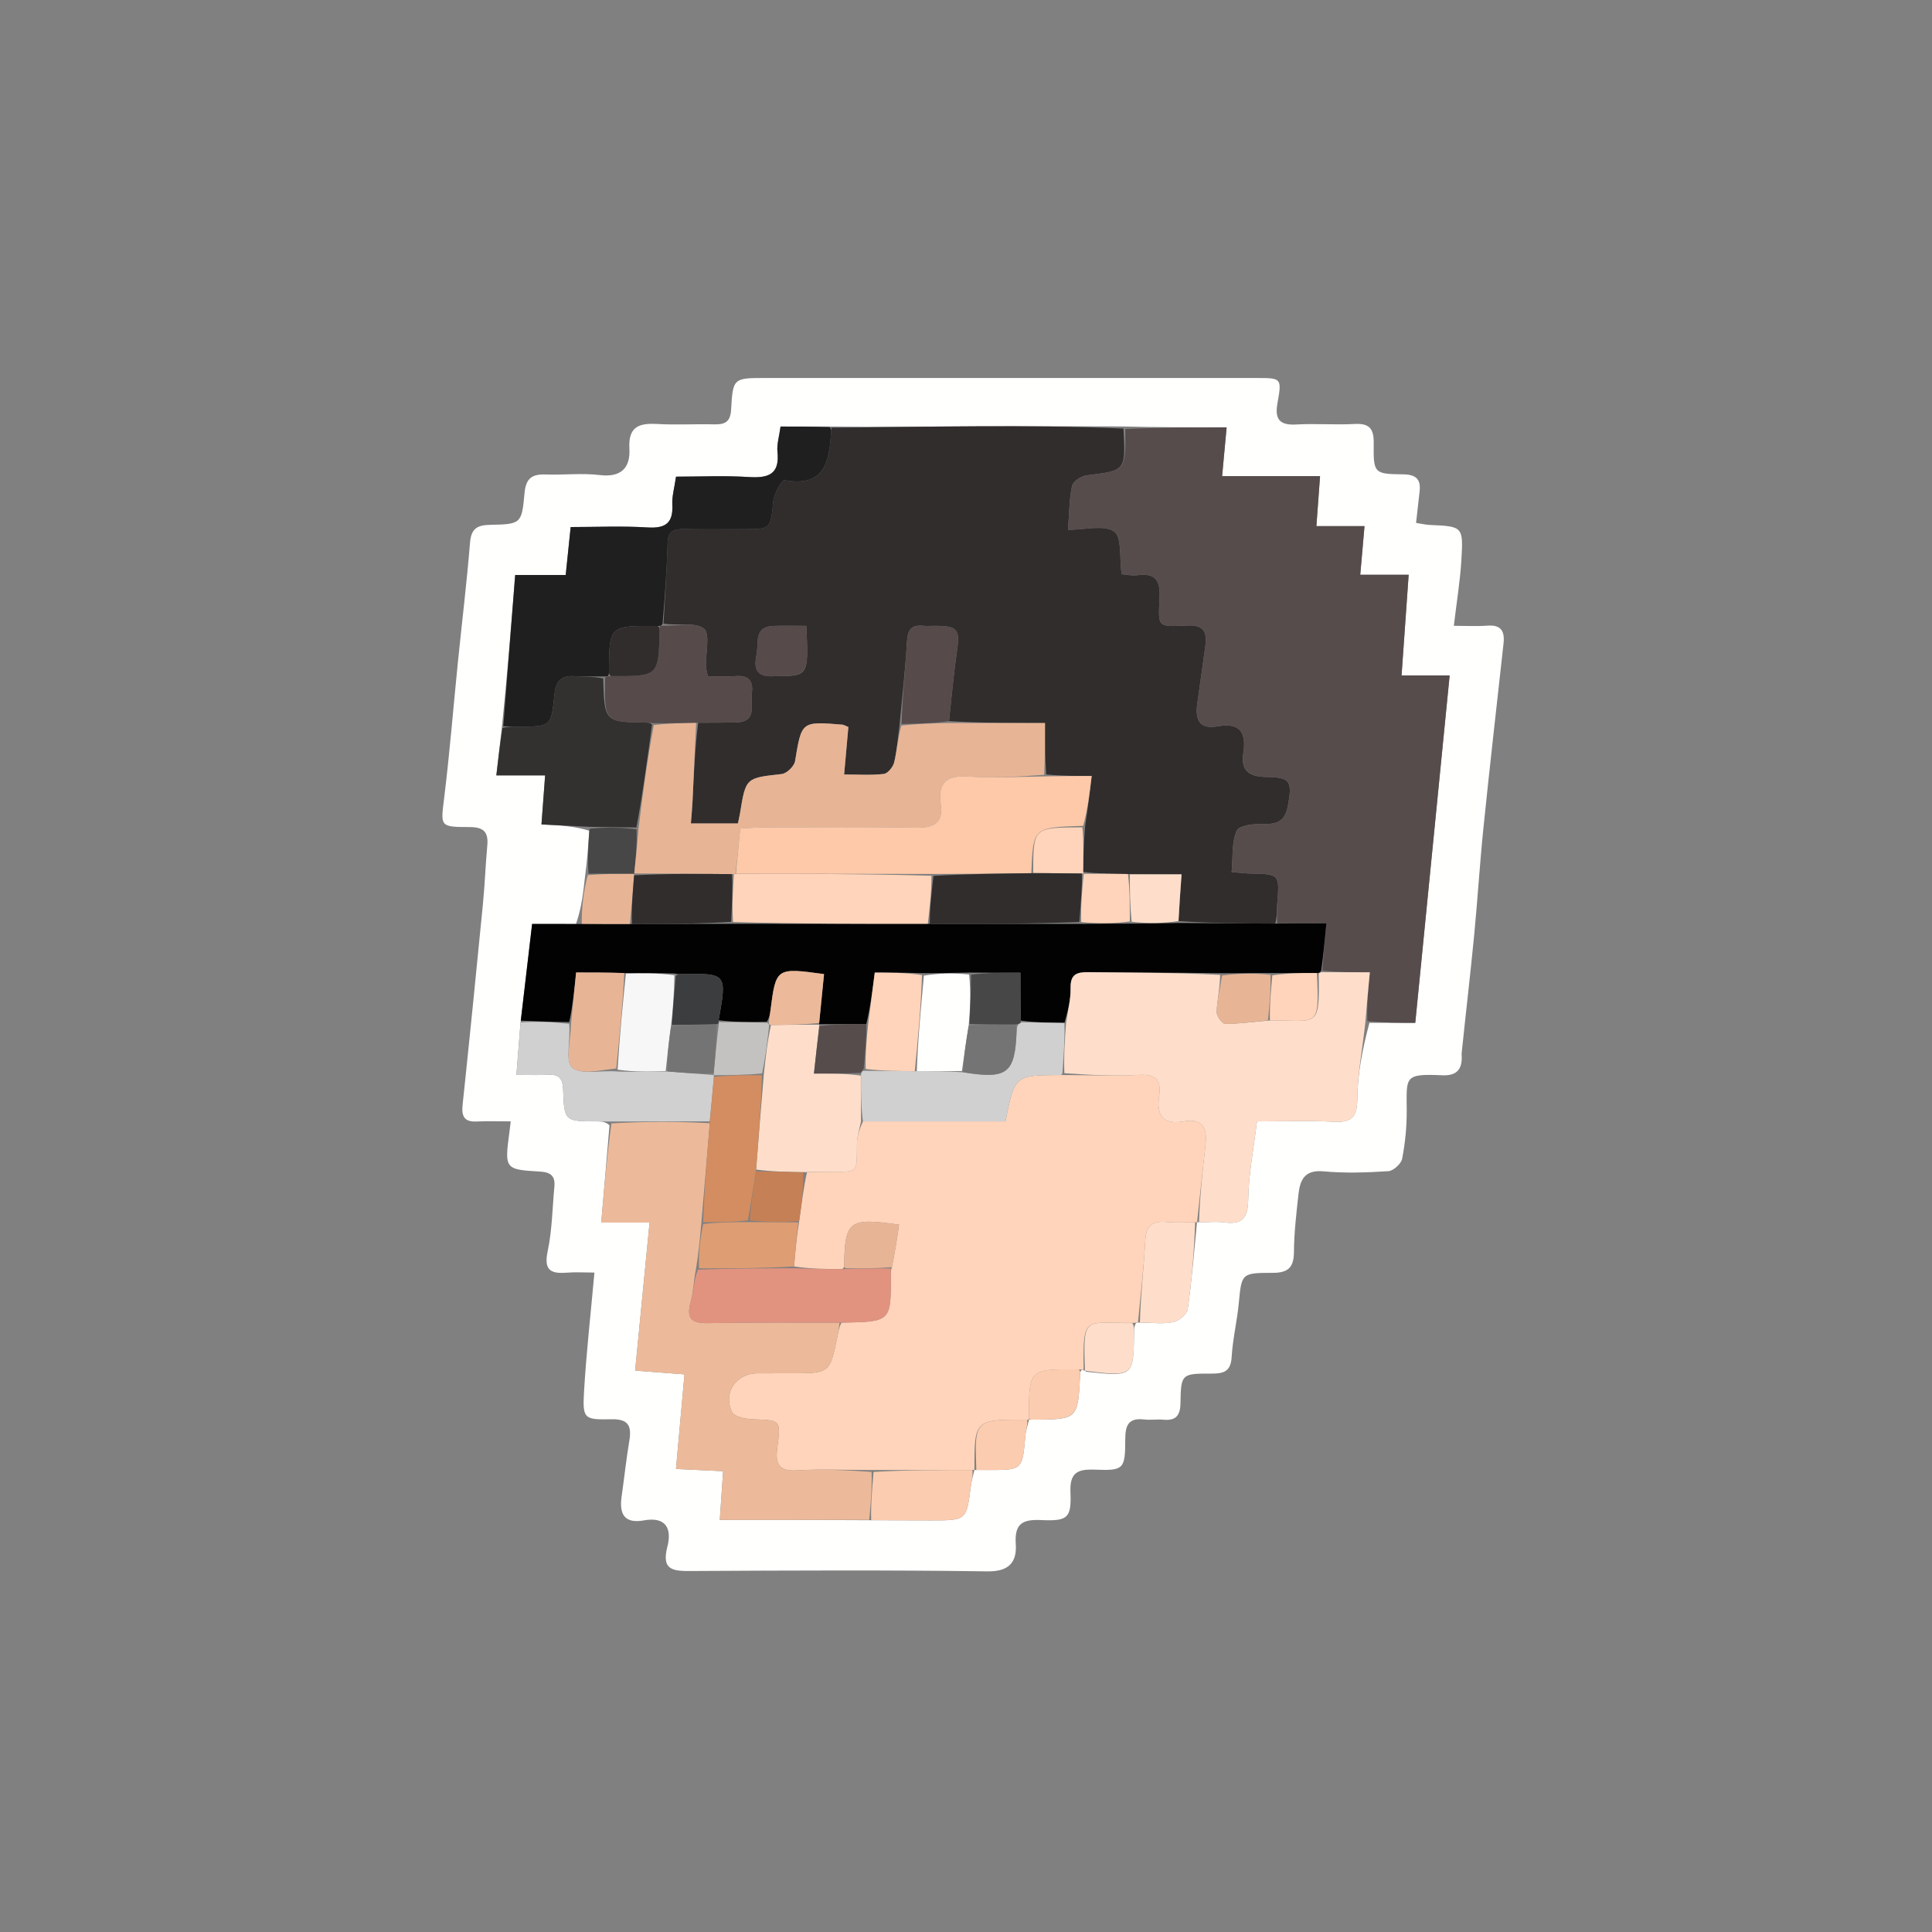 <svg version="1.1" id="Layer_1" xmlns="http://www.w3.org/2000/svg" xmlns:xlink="http://www.w3.org/1999/xlink" x="0px" y="0px"
	 width="1em" height="1em" viewBox="0 0 460 460" enable-background="new 0 0 460 460" >
<rect x="0" y="0" width="460" height="460" fill="#808080" stroke="none"/>
<path fill="transparent" opacity="1" stroke="none" 
	d="
M302,461 
	C201.333,461 101.167,461 1,461 
	C1,307.667 1,154.333 1,1 
	C154.333,1 307.667,1 461,1 
	C461,154.333 461,307.667 461,461 
	C408.167,461 355.333,461 302,461 
M348,250.444 
	C349,241.235 350.08,232.034 350.977,222.815 
	C351.81,214.247 352.323,205.647 353.202,197.084 
	C354.703,182.444 356.378,167.821 357.985,153.192 
	C358.296,150.364 357.462,148.723 354.2,148.964 
	C351.632,149.154 349.039,149.002 346.152,149.002 
	C346.835,143.228 347.644,138.338 347.943,133.416 
	C348.435,125.33 348.295,125.333 340.415,124.988 
	C339.457,124.946 338.508,124.709 337.156,124.501 
	C337.452,121.865 337.713,119.458 337.996,117.054 
	C338.347,114.071 337.138,112.977 334.052,112.939 
	C327.155,112.856 326.986,112.697 327.076,105.563 
	C327.119,102.128 326.119,100.752 322.548,100.947 
	C317.897,101.201 313.21,100.804 308.561,101.071 
	C304.644,101.295 303.491,99.75 304.145,96.08 
	C305.224,90.031 305.158,90.003 299.212,90.002 
	C260.229,89.997 221.246,89.999 182.263,90 
	C174.653,90 174.493,89.992 174.077,97.495 
	C173.91,100.493 172.598,101.104 170.019,101.038 
	C165.523,100.925 161.012,101.211 156.529,100.951 
	C152.146,100.697 149.558,101.553 149.856,106.832 
	C150.108,111.283 147.981,113.73 142.842,113.113 
	C138.573,112.601 134.188,113.12 129.862,112.973 
	C126.588,112.862 125.191,113.943 124.88,117.479 
	C124.241,124.736 123.996,124.812 116.676,124.962 
	C113.687,125.024 112.187,125.813 111.915,129.165 
	C111.141,138.724 109.976,148.252 109.009,157.796 
	C107.925,168.498 107.077,179.228 105.765,189.901 
	C104.919,196.778 104.628,196.909 111.792,196.919 
	C115.093,196.923 116.323,198.052 116.026,201.285 
	C115.601,205.901 115.443,210.542 114.992,215.155 
	C113.431,231.122 111.833,247.085 110.147,263.039 
	C109.856,265.793 110.524,267.171 113.517,267.022 
	C116.122,266.893 118.739,266.995 121.604,266.995 
	C121.442,268.321 121.372,268.956 121.287,269.59 
	C120.12,278.288 120.175,278.472 128.558,278.945 
	C131.158,279.091 132.231,280.027 131.995,282.547 
	C131.514,287.653 131.464,292.851 130.413,297.838 
	C129.507,302.131 130.793,303.337 134.792,303.022 
	C136.997,302.849 139.226,302.991 141.531,302.991 
	C140.633,312.969 139.607,322.014 139.071,331.087 
	C138.674,337.814 138.962,338.061 145.575,337.916 
	C149.655,337.827 150.425,339.537 149.838,343.054 
	C149.104,347.453 148.634,351.895 148.002,356.312 
	C147.413,360.437 148.617,362.842 153.304,361.996 
	C158.603,361.04 160.007,364.002 158.896,368.27 
	C157.408,373.983 160.403,374.073 164.643,374.05 
	C188.133,373.927 211.625,373.8 235.11,374.137 
	C240.428,374.213 242.135,371.772 241.85,367.56 
	C241.515,362.61 243.645,361.725 247.944,361.92 
	C254.206,362.204 255.125,361.456 254.87,355.311 
	C254.674,350.6 256.558,349.757 260.692,349.917 
	C267.594,350.184 267.911,349.832 267.921,342.559 
	C267.926,339.15 268.866,337.544 272.448,337.972 
	C273.926,338.148 275.453,337.886 276.94,338.022 
	C279.927,338.295 281.02,337.127 281.067,334.048 
	C281.171,327.138 281.327,327.019 288.45,327.049 
	C291.407,327.062 293.05,326.52 293.252,323.083 
	C293.503,318.809 294.535,314.586 294.946,310.314 
	C295.628,303.217 295.533,303.055 303.021,303.057 
	C306.647,303.058 308.054,301.826 308.081,298.118 
	C308.115,293.493 308.658,288.862 309.171,284.255 
	C309.549,280.863 310.689,278.487 315.091,278.89 
	C320.212,279.36 325.422,279.183 330.565,278.852 
	C331.763,278.775 333.61,277.089 333.844,275.888 
	C334.568,272.172 334.944,268.332 334.934,264.541 
	C334.915,256.458 334.142,255.589 343.298,256.016 
	C346.723,256.176 348.309,254.788 348,250.444 
z"/>
<path fill="#FFFFFE" opacity="1" stroke="none" 
	d="
M347.999,250.892 
	C348.309,254.788 346.723,256.176 343.298,256.016 
	C334.142,255.589 334.915,256.458 334.934,264.541 
	C334.944,268.332 334.568,272.172 333.844,275.888 
	C333.61,277.089 331.763,278.775 330.565,278.852 
	C325.422,279.183 320.212,279.36 315.091,278.89 
	C310.689,278.487 309.549,280.863 309.171,284.255 
	C308.658,288.862 308.115,293.493 308.081,298.118 
	C308.054,301.826 306.647,303.058 303.021,303.057 
	C295.533,303.055 295.628,303.217 294.946,310.314 
	C294.535,314.586 293.503,318.809 293.252,323.083 
	C293.05,326.52 291.407,327.062 288.45,327.049 
	C281.327,327.019 281.171,327.138 281.067,334.048 
	C281.02,337.127 279.927,338.295 276.94,338.022 
	C275.453,337.886 273.926,338.148 272.448,337.972 
	C268.866,337.544 267.926,339.15 267.921,342.559 
	C267.911,349.832 267.594,350.184 260.692,349.917 
	C256.558,349.757 254.674,350.6 254.87,355.311 
	C255.125,361.456 254.206,362.204 247.944,361.92 
	C243.645,361.725 241.515,362.61 241.85,367.56 
	C242.135,371.772 240.428,374.213 235.11,374.137 
	C211.625,373.8 188.133,373.927 164.643,374.05 
	C160.403,374.073 157.408,373.983 158.896,368.27 
	C160.007,364.002 158.603,361.04 153.304,361.996 
	C148.617,362.842 147.413,360.437 148.002,356.312 
	C148.634,351.895 149.104,347.453 149.838,343.054 
	C150.425,339.537 149.655,337.827 145.575,337.916 
	C138.962,338.061 138.674,337.814 139.071,331.087 
	C139.607,322.014 140.633,312.969 141.531,302.991 
	C139.226,302.991 136.997,302.849 134.792,303.022 
	C130.793,303.337 129.507,302.131 130.413,297.838 
	C131.464,292.851 131.514,287.653 131.995,282.547 
	C132.231,280.027 131.158,279.091 128.558,278.945 
	C120.175,278.472 120.12,278.288 121.287,269.59 
	C121.372,268.956 121.442,268.321 121.604,266.995 
	C118.739,266.995 116.122,266.893 113.517,267.022 
	C110.524,267.171 109.856,265.793 110.147,263.039 
	C111.833,247.085 113.431,231.122 114.992,215.155 
	C115.443,210.542 115.601,205.901 116.026,201.285 
	C116.323,198.052 115.093,196.923 111.792,196.919 
	C104.628,196.909 104.919,196.778 105.765,189.901 
	C107.077,179.228 107.925,168.498 109.009,157.796 
	C109.976,148.252 111.141,138.724 111.915,129.165 
	C112.187,125.813 113.687,125.024 116.676,124.962 
	C123.996,124.812 124.241,124.736 124.88,117.479 
	C125.191,113.943 126.588,112.862 129.862,112.973 
	C134.188,113.12 138.573,112.601 142.842,113.113 
	C147.981,113.73 150.108,111.283 149.856,106.832 
	C149.558,101.553 152.146,100.697 156.529,100.951 
	C161.012,101.211 165.523,100.925 170.019,101.038 
	C172.598,101.104 173.91,100.493 174.077,97.495 
	C174.493,89.992 174.653,90 182.263,90 
	C221.246,89.999 260.229,89.997 299.212,90.002 
	C305.158,90.003 305.224,90.031 304.145,96.08 
	C303.491,99.75 304.644,101.295 308.561,101.071 
	C313.21,100.804 317.897,101.201 322.548,100.947 
	C326.119,100.752 327.119,102.128 327.076,105.563 
	C326.986,112.697 327.155,112.856 334.052,112.939 
	C337.138,112.977 338.347,114.071 337.996,117.054 
	C337.713,119.458 337.452,121.865 337.156,124.501 
	C338.508,124.709 339.457,124.946 340.415,124.988 
	C348.295,125.333 348.435,125.33 347.943,133.416 
	C347.644,138.338 346.835,143.228 346.152,149.002 
	C349.039,149.002 351.632,149.154 354.2,148.964 
	C357.462,148.723 358.296,150.364 357.985,153.192 
	C356.378,167.821 354.703,182.444 353.202,197.084 
	C352.323,205.647 351.81,214.247 350.977,222.815 
	C350.08,232.034 349,241.235 347.999,250.892 
M245.942,338.011 
	C256.65,337.969 256.65,337.969 257.192,327.058 
	C257.209,326.733 257.258,326.41 257.645,326.129 
	C257.645,326.129 258,326.132 258.643,326.611 
	C269.879,327.816 269.879,327.816 270.019,317.034 
	C270.027,316.369 270.048,315.703 270.512,314.96 
	C270.512,314.96 270.952,314.843 271.877,314.915 
	C274.371,314.921 276.941,315.288 279.331,314.791 
	C280.682,314.509 282.606,312.931 282.781,311.721 
	C283.776,304.855 284.321,297.924 285,291 
	C285,291 285.014,291.019 285.937,291.004 
	C287.761,291.002 289.612,290.802 291.405,291.038 
	C295.624,291.592 297.122,290.206 297.189,285.669 
	C297.28,279.514 298.511,273.376 299.281,266.998 
	C305.787,266.998 311.59,266.757 317.362,267.079 
	C321.553,267.313 323.129,266.265 323.168,261.673 
	C323.22,255.612 324.44,249.562 326.055,243.532 
	C329.533,243.532 333.011,243.532 336.969,243.532 
	C339.699,215.952 342.4,188.659 345.155,160.821 
	C340.929,160.821 337.36,160.821 333.705,160.821 
	C334.282,152.646 334.824,144.96 335.397,136.848 
	C331.233,136.848 327.633,136.848 323.869,136.848 
	C324.215,132.891 324.526,129.349 324.884,125.263 
	C320.747,125.263 317.153,125.263 313.428,125.263 
	C313.729,121.151 313.992,117.562 314.299,113.371 
	C306.395,113.371 298.838,113.371 290.978,113.371 
	C291.365,109.185 291.697,105.602 292.054,101.754 
	C283.758,101.754 275.819,101.754 266.987,101.53 
	C255.56,101.514 244.134,101.446 232.708,101.498 
	C221.132,101.551 209.557,101.723 197.131,101.558 
	C193.363,101.558 189.595,101.558 185.844,101.558 
	C185.525,103.952 184.925,105.793 185.111,107.551 
	C185.685,113 182.906,113.872 178.254,113.576 
	C172.517,113.211 166.738,113.489 160.959,113.489 
	C160.575,116.175 159.972,118.16 160.077,120.107 
	C160.314,124.495 158.512,125.855 154.18,125.584 
	C148.121,125.205 142.021,125.489 135.871,125.489 
	C135.44,129.652 135.085,133.081 134.69,136.903 
	C130.715,136.903 126.943,136.903 122.662,136.903 
	C121.697,149.166 120.762,161.049 119.433,173.733 
	C119.037,177.162 118.64,180.591 118.176,184.608 
	C122.266,184.608 126,184.608 129.791,184.608 
	C129.475,188.843 129.2,192.523 128.919,196.296 
	C133.188,196.508 136.814,196.688 140.286,197.795 
	C140.069,201.189 139.851,204.584 139.294,208.693 
	C138.886,212.419 138.477,216.145 137.146,219.987 
	C133.716,219.987 130.286,219.987 126.693,219.987 
	C125.758,227.965 124.876,235.488 123.901,243.867 
	C123.6,247.692 123.3,251.517 122.954,255.924 
	C126.057,255.924 128.337,256.008 130.608,255.902 
	C133.148,255.784 133.991,256.832 134.077,259.396 
	C134.329,266.99 134.442,266.985 142.156,267.001 
	C143.146,267.003 144.135,267.019 145.122,267.931 
	C144.482,275.456 143.841,282.982 143.151,291.089 
	C147.384,291.089 150.967,291.089 154.659,291.089 
	C153.497,302.996 152.389,314.352 151.22,326.333 
	C155.27,326.642 158.946,326.923 162.971,327.231 
	C162.279,334.944 161.624,342.248 160.95,349.753 
	C165.052,349.946 168.321,350.1 172.171,350.281 
	C171.904,354.203 171.662,357.745 171.381,361.874 
	C183.43,361.874 195.194,361.874 207.899,361.962 
	C212.523,361.975 217.147,361.995 221.771,361.998 
	C230.123,362.003 230.107,361.997 231.148,353.859 
	C231.315,352.556 231.7,351.282 232,350.001 
	C232,350.001 231.995,349.986 232.921,349.995 
	C233.742,349.997 234.563,349.999 235.384,349.999 
	C243.457,350.002 243.43,349.999 244.137,341.805 
	C244.247,340.527 244.729,339.281 244.995,338.005 
	C244.995,338.005 245.021,338.044 245.942,338.011 
z"/>
<path fill="#312D2D" opacity="1" stroke="none" 
	d="
M197.982,101.842 
	C209.557,101.723 221.132,101.551 232.708,101.498 
	C244.134,101.446 255.56,101.514 267.486,102.036 
	C268.043,112.129 268.032,112.044 258.754,113.165 
	C257.455,113.322 255.491,114.604 255.255,115.678 
	C254.566,118.813 254.596,122.107 254.282,126.148 
	C258.326,126.148 262.801,124.881 265.275,126.561 
	C267.159,127.84 266.503,132.86 267.047,136.71 
	C267.953,136.776 269.434,137.128 270.845,136.943 
	C275.092,136.387 276.287,138.189 276.093,142.285 
	C275.756,149.387 275.428,149.277 282.743,148.924 
	C286.517,148.742 287.442,150.447 287.002,153.678 
	C286.375,158.268 285.736,162.855 285.074,167.439 
	C284.524,171.244 285.441,173.756 289.98,172.93 
	C295.389,171.945 296.769,174.59 296.024,179.37 
	C295.367,183.589 297.536,184.945 301.465,184.989 
	C307.271,185.056 307.718,186.042 306.646,191.833 
	C305.987,195.388 304.266,196.3 300.873,196.174 
	C298.655,196.092 294.982,196.53 294.44,197.797 
	C293.226,200.632 293.563,204.13 293.243,207.628 
	C294.934,207.77 296.224,207.951 297.518,207.976 
	C304.719,208.117 304.696,208.103 304.083,215.368 
	C303.957,216.855 304.079,218.362 303.613,219.904 
	C295.64,219.883 288.142,219.818 280.593,219.304 
	C280.795,215.416 281.047,211.977 281.325,208.178 
	C276.917,208.178 272.966,208.178 268.561,208.102 
	C264.73,208.035 261.353,208.043 257.893,207.594 
	C257.933,203.751 258.058,200.365 258.374,196.623 
	C259.003,192.56 259.441,188.853 259.924,184.758 
	C256.187,184.758 252.783,184.758 249.095,184.385 
	C248.81,180.304 248.81,176.597 248.81,172.15 
	C241.072,172.15 233.505,172.15 225.955,171.695 
	C226.582,165.855 227.061,160.453 227.838,155.093 
	C228.597,149.852 228.034,149.039 222.704,149.008 
	C221.712,149.002 220.712,149.089 219.729,148.994 
	C216.916,148.724 216.106,150.034 215.948,152.745 
	C215.568,159.3 214.825,165.834 214.155,172.766 
	C213.72,175.949 213.554,178.79 212.899,181.512 
	C212.635,182.608 211.38,184.159 210.433,184.269 
	C207.395,184.623 204.291,184.401 200.982,184.401 
	C201.37,180.055 201.688,176.499 201.991,173.102 
	C201.193,172.775 200.898,172.566 200.587,172.54 
	C190.771,171.729 190.868,171.748 189.297,181.234 
	C189.098,182.437 187.323,184.16 186.129,184.293 
	C177.579,185.244 177.57,185.133 176.197,193.635 
	C176.069,194.428 175.871,195.209 175.692,196.059 
	C171.891,196.059 168.338,196.059 164.494,196.059 
	C164.646,194.05 164.807,192.425 164.885,190.796 
	C165.185,184.554 165.459,178.311 166.225,172.079 
	C169.526,172.068 172.345,172.075 175.162,172.018 
	C180.411,171.913 178.633,167.862 179.015,165.056 
	C179.414,162.124 178.25,160.723 175.132,160.974 
	C172.901,161.154 170.645,161.009 168.547,161.009 
	C168.265,159.684 168.084,159.205 168.072,158.721 
	C167.99,155.576 169.15,150.861 167.595,149.667 
	C165.46,148.028 161.276,149.055 157.976,148.483 
	C158.327,141.766 158.783,135.508 158.964,129.242 
	C159.043,126.493 160.383,125.933 162.728,125.972 
	C167.535,126.053 172.345,126.001 177.153,125.993 
	C183.6,125.982 183.441,125.948 184.12,119.297 
	C184.305,117.491 186.156,114.227 186.756,114.335 
	C196.444,116.078 197.454,109.802 197.88,102.831 
	C197.901,102.501 197.948,102.172 197.982,101.842 
M184.568,160.993 
	C192.533,160.972 192.533,160.972 191.978,149.016 
	C189.37,149.016 186.73,148.937 184.097,149.033 
	C179.453,149.203 180.652,153.179 180.154,155.719 
	C179.668,158.192 179.23,161.431 184.568,160.993 
z"/>
<path fill="#FFD4BA" opacity="1" stroke="none" 
	d="
M258,326.132 
	C258,326.132 257.645,326.129 256.985,326.08 
	C244.952,325.925 244.952,325.925 245.013,337.549 
	C245.014,337.714 245.018,337.879 245.021,338.044 
	C245.021,338.044 244.995,338.005 244.552,338.006 
	C232.014,337.979 232.014,337.979 231.995,349.986 
	C231.995,349.986 232,350.001 231.525,350.002 
	C223.36,350.007 215.669,350.011 207.511,350.01 
	C201.223,350.003 195.386,349.724 189.589,350.087 
	C185.071,350.37 184.613,348.087 185.071,344.638 
	C185.945,338.054 185.936,338.165 179.283,337.923 
	C177.546,337.86 174.844,337.348 174.3,336.217 
	C172.061,331.562 175.289,326.997 180.391,326.975 
	C183.052,326.964 185.712,326.973 188.373,326.973 
	C197.552,326.973 197.558,326.975 199.357,318.338 
	C199.592,317.211 199.73,316.065 200.356,314.916 
	C212.156,314.712 212.156,314.712 212.108,303.479 
	C212.106,302.983 212.089,302.486 212.344,301.715 
	C213.095,298.151 213.581,294.861 214.064,291.591 
	C202.084,289.864 201.186,290.604 200.975,301.463 
	C200.972,301.629 200.963,301.794 200.59,302.134 
	C196.512,302.195 192.801,302.081 189.058,301.54 
	C189.369,297.754 189.712,294.395 190.281,290.712 
	C190.889,286.657 191.272,282.927 192.136,279.143 
	C194.088,279.059 195.558,279.01 197.028,279.003 
	C204.575,278.969 203.95,279.574 204.047,272.215 
	C204.069,270.473 204.666,268.739 205.467,267.002 
	C217.146,267.002 228.357,267.002 239.39,267.002 
	C241.602,256.005 241.602,256.005 252.433,255.955 
	C252.599,255.954 252.764,255.95 253.403,255.962 
	C259.698,255.982 265.532,256.204 271.34,255.92 
	C275.197,255.732 276.545,257.228 275.993,260.832 
	C275.294,265.403 276.747,267.898 281.816,267 
	C286.672,266.139 287.458,268.861 287.004,272.799 
	C286.303,278.868 285.674,284.945 285.014,291.019 
	C285.014,291.019 285,291 284.545,291.002 
	C282.108,291.003 280.111,291.152 278.145,290.966 
	C274.883,290.657 272.895,291.327 272.693,295.24 
	C272.356,301.787 271.557,308.31 270.952,314.843 
	C270.952,314.843 270.512,314.96 269.823,314.984 
	C258.261,315.142 257.838,312.827 258,326.132 
z"/>
<path fill="#574C4C" opacity="1" stroke="none" 
	d="
M304.087,219.86 
	C304.079,218.362 303.957,216.855 304.083,215.368 
	C304.696,208.103 304.719,208.117 297.518,207.976 
	C296.224,207.951 294.934,207.77 293.243,207.628 
	C293.563,204.13 293.226,200.632 294.44,197.797 
	C294.982,196.53 298.655,196.092 300.873,196.174 
	C304.266,196.3 305.987,195.388 306.646,191.833 
	C307.718,186.042 307.271,185.056 301.465,184.989 
	C297.536,184.945 295.367,183.589 296.024,179.37 
	C296.769,174.59 295.389,171.945 289.98,172.93 
	C285.441,173.756 284.524,171.244 285.074,167.439 
	C285.736,162.855 286.375,158.268 287.002,153.678 
	C287.442,150.447 286.517,148.742 282.743,148.924 
	C275.428,149.277 275.756,149.387 276.093,142.285 
	C276.287,138.189 275.092,136.387 270.845,136.943 
	C269.434,137.128 267.953,136.776 267.047,136.71 
	C266.503,132.86 267.159,127.84 265.275,126.561 
	C262.801,124.881 258.326,126.148 254.282,126.148 
	C254.596,122.107 254.566,118.813 255.255,115.678 
	C255.491,114.604 257.455,113.322 258.754,113.165 
	C268.032,112.044 268.043,112.129 267.933,102.148 
	C275.819,101.754 283.758,101.754 292.054,101.754 
	C291.697,105.602 291.365,109.185 290.978,113.371 
	C298.838,113.371 306.395,113.371 314.299,113.371 
	C313.992,117.562 313.729,121.151 313.428,125.263 
	C317.153,125.263 320.747,125.263 324.884,125.263 
	C324.526,129.349 324.215,132.891 323.869,136.848 
	C327.633,136.848 331.233,136.848 335.397,136.848 
	C334.824,144.96 334.282,152.646 333.705,160.821 
	C337.36,160.821 340.929,160.821 345.155,160.821 
	C342.4,188.659 339.699,215.952 336.969,243.532 
	C333.011,243.532 329.533,243.532 325.567,243.116 
	C325.415,239.187 325.751,235.675 326.15,231.494 
	C322.031,231.494 318.474,231.494 314.843,231.084 
	C315.094,227.303 315.416,223.931 315.806,219.86 
	C311.582,219.86 307.835,219.86 304.087,219.86 
z"/>
<path fill="#030202" opacity="1" stroke="none" 
	d="
M303.613,219.904 
	C307.835,219.86 311.582,219.86 315.806,219.86 
	C315.416,223.931 315.094,227.303 314.582,231.067 
	C314.258,231.57 314.123,231.681 313.541,231.676 
	C309.711,231.641 306.327,231.721 302.5,231.675 
	C298.383,231.653 294.708,231.757 290.582,231.716 
	C279.819,231.552 269.507,231.594 259.197,231.475 
	C256.436,231.443 254.839,231.889 254.908,235.231 
	C254.965,238.003 254.217,240.791 253.44,243.551 
	C249.764,243.49 246.476,243.45 243.072,242.997 
	C242.958,238.987 242.958,235.391 242.958,231.6 
	C238.575,231.6 234.82,231.6 230.604,231.562 
	C226.751,231.631 223.36,231.739 219.522,231.708 
	C215.487,231.569 211.898,231.569 208.279,231.569 
	C207.709,236.002 207.203,239.927 206.261,243.815 
	C202.285,243.814 198.747,243.849 195.138,243.86 
	C195.067,243.837 194.992,243.966 195.044,243.555 
	C195.464,239.397 195.832,235.65 196.198,231.928 
	C184.756,230.368 184.758,230.369 183.427,240.714 
	C183.321,241.536 183.159,242.351 182.572,243.279 
	C178.443,243.379 174.764,243.37 171.103,242.921 
	C173.103,231.708 173.103,231.708 161.994,231.924 
	C161.665,231.93 161.336,231.972 160.688,231.783 
	C156.584,231.649 152.799,231.729 148.638,231.677 
	C144.624,231.546 140.988,231.546 137.17,231.546 
	C136.753,235.667 136.37,239.454 135.537,243.352 
	C131.39,243.312 127.692,243.161 123.995,243.01 
	C124.876,235.488 125.758,227.965 126.693,219.987 
	C130.286,219.987 133.716,219.987 138.053,220.001 
	C142.636,220.006 146.313,219.997 150.457,220.02 
	C158.661,220.01 166.396,219.967 174.591,219.956 
	C190.334,219.973 205.617,219.958 221.375,219.971 
	C233.584,219.989 245.319,219.979 257.511,219.98 
	C261.647,219.94 265.326,219.887 269.455,219.908 
	C273.484,219.906 277.064,219.83 280.643,219.754 
	C288.142,219.818 295.64,219.883 303.613,219.904 
z"/>
<path fill="#ECBA9A" opacity="1" stroke="none" 
	d="
M199.912,314.927 
	C199.73,316.065 199.592,317.211 199.357,318.338 
	C197.558,326.975 197.552,326.973 188.373,326.973 
	C185.712,326.973 183.052,326.964 180.391,326.975 
	C175.289,326.997 172.061,331.562 174.3,336.217 
	C174.844,337.348 177.546,337.86 179.283,337.923 
	C185.936,338.165 185.945,338.054 185.071,344.638 
	C184.613,348.087 185.071,350.37 189.589,350.087 
	C195.386,349.724 201.223,350.003 207.519,350.452 
	C207.649,354.557 207.303,358.215 206.958,361.874 
	C195.194,361.874 183.43,361.874 171.381,361.874 
	C171.662,357.745 171.904,354.203 172.171,350.281 
	C168.321,350.1 165.052,349.946 160.95,349.753 
	C161.624,342.248 162.279,334.944 162.971,327.231 
	C158.946,326.923 155.27,326.642 151.22,326.333 
	C152.389,314.352 153.497,302.996 154.659,291.089 
	C150.967,291.089 147.384,291.089 143.151,291.089 
	C143.841,282.982 144.482,275.456 145.579,267.477 
	C153.685,267.012 161.333,267.003 168.992,267.432 
	C168.327,275.586 167.65,283.302 166.967,291.436 
	C166.624,295.232 166.29,298.61 165.689,302.287 
	C165.122,305.046 165.106,307.584 164.452,309.946 
	C163.412,313.698 164.412,315.104 168.42,315.031 
	C178.914,314.842 189.414,314.942 199.912,314.927 
z"/>
<path fill="#FEDECA" opacity="1" stroke="none" 
	d="
M253.826,243.573 
	C254.217,240.791 254.965,238.003 254.908,235.231 
	C254.839,231.889 256.436,231.443 259.197,231.475 
	C269.507,231.594 279.819,231.552 290.517,232.122 
	C290.455,235.425 289.783,238.168 289.68,240.932 
	C289.644,241.906 291.003,243.787 291.724,243.786 
	C295.117,243.783 298.511,243.27 302.372,242.961 
	C313.723,242.869 314.191,245.184 313.988,231.792 
	C314.123,231.681 314.258,231.57 314.654,231.477 
	C318.474,231.494 322.031,231.494 326.15,231.494 
	C325.751,235.675 325.415,239.187 325.119,243.103 
	C324.44,249.562 323.22,255.612 323.168,261.673 
	C323.129,266.265 321.553,267.313 317.362,267.079 
	C311.59,266.757 305.787,266.998 299.281,266.998 
	C298.511,273.376 297.28,279.514 297.189,285.669 
	C297.122,290.206 295.624,291.592 291.405,291.038 
	C289.612,290.802 287.761,291.002 285.476,291.012 
	C285.674,284.945 286.303,278.868 287.004,272.799 
	C287.458,268.861 286.672,266.139 281.816,267 
	C276.747,267.898 275.294,265.403 275.993,260.832 
	C276.545,257.228 275.197,255.732 271.34,255.92 
	C265.532,256.204 259.698,255.982 253.424,255.525 
	C253.257,251.24 253.542,247.406 253.826,243.573 
z"/>
<path fill="#1F1F1F" opacity="1" stroke="none" 
	d="
M197.557,101.7 
	C197.948,102.172 197.901,102.501 197.88,102.831 
	C197.454,109.802 196.444,116.078 186.756,114.335 
	C186.156,114.227 184.305,117.491 184.12,119.297 
	C183.441,125.948 183.6,125.982 177.153,125.993 
	C172.345,126.001 167.535,126.053 162.728,125.972 
	C160.383,125.933 159.043,126.493 158.964,129.242 
	C158.783,135.508 158.327,141.766 157.756,148.521 
	C157.531,149.015 157.087,149.066 156.616,149.045 
	C145.053,148.954 145.053,148.954 144.988,159.967 
	C144.986,160.294 144.978,160.621 144.753,160.98 
	C144.532,161.012 144.094,161.087 143.631,161.065 
	C141.009,161.032 138.844,161.133 136.696,160.985 
	C133.454,160.76 132.301,162.458 132.009,165.395 
	C131.25,173.025 131.205,173.023 123.312,172.995 
	C122.15,172.99 120.988,172.954 119.827,172.932 
	C120.762,161.049 121.697,149.166 122.662,136.903 
	C126.943,136.903 130.715,136.903 134.69,136.903 
	C135.085,133.081 135.44,129.652 135.871,125.489 
	C142.021,125.489 148.121,125.205 154.18,125.584 
	C158.512,125.855 160.314,124.495 160.077,120.107 
	C159.972,118.16 160.575,116.175 160.959,113.489 
	C166.738,113.489 172.517,113.211 178.254,113.576 
	C182.906,113.872 185.685,113 185.111,107.551 
	C184.925,105.793 185.525,103.952 185.844,101.558 
	C189.595,101.558 193.363,101.558 197.557,101.7 
z"/>
<path fill="#333030" opacity="1" stroke="none" 
	d="
M119.63,173.333 
	C120.988,172.954 122.15,172.99 123.312,172.995 
	C131.205,173.023 131.25,173.025 132.009,165.395 
	C132.301,162.458 133.454,160.76 136.696,160.985 
	C138.844,161.133 141.009,161.032 143.604,161.516 
	C143.925,171.896 143.925,171.895 153.87,172.049 
	C154.368,172.057 154.866,172.088 155.253,172.531 
	C154.089,180.973 153.036,188.99 151.529,197.014 
	C147.53,196.969 143.984,196.918 140.439,196.868 
	C136.814,196.688 133.188,196.508 128.919,196.296 
	C129.2,192.523 129.475,188.843 129.791,184.608 
	C126,184.608 122.266,184.608 118.176,184.608 
	C118.64,180.591 119.037,177.162 119.63,173.333 
z"/>
<path fill="#D1D0D0" opacity="1" stroke="none" 
	d="
M168.981,266.993 
	C161.333,267.003 153.685,267.012 145.58,267.025 
	C144.135,267.019 143.146,267.003 142.156,267.001 
	C134.442,266.985 134.329,266.99 134.077,259.396 
	C133.991,256.832 133.148,255.784 130.608,255.902 
	C128.337,256.008 126.057,255.924 122.954,255.924 
	C123.3,251.517 123.6,247.692 123.948,243.439 
	C127.692,243.161 131.39,243.312 135.512,243.766 
	C135.914,247.58 134.501,252.71 136.222,254.186 
	C138.336,256 143.067,254.762 146.99,255.122 
	C151.043,255.271 154.773,255.141 158.966,255.111 
	C162.929,255.449 166.429,255.686 169.928,255.944 
	C169.926,255.964 169.957,255.992 169.969,256.427 
	C169.649,260.24 169.315,263.616 168.981,266.993 
z"/>
<path fill="#FEDECA" opacity="1" stroke="none" 
	d="
M271.414,314.879 
	C271.557,308.31 272.356,301.787 272.693,295.24 
	C272.895,291.327 274.883,290.657 278.145,290.966 
	C280.111,291.152 282.108,291.003 284.555,291.009 
	C284.321,297.924 283.776,304.855 282.781,311.721 
	C282.606,312.931 280.682,314.509 279.331,314.791 
	C276.941,315.288 274.371,314.921 271.414,314.879 
z"/>
<path fill="#FBCCAF" opacity="1" stroke="none" 
	d="
M207.428,361.918 
	C207.303,358.215 207.649,354.557 207.986,350.457 
	C215.669,350.011 223.36,350.007 231.518,349.999 
	C231.7,351.282 231.315,352.556 231.148,353.859 
	C230.107,361.997 230.123,362.003 221.771,361.998 
	C217.147,361.995 212.523,361.975 207.428,361.918 
z"/>
<path fill="#E7B596" opacity="1" stroke="none" 
	d="
M149.989,219.988 
	C146.313,219.997 142.636,220.006 138.515,219.943 
	C138.477,216.145 138.886,212.419 139.949,208.359 
	C144.076,208.029 147.547,208.033 151.004,208.017 
	C150.989,207.996 150.955,207.959 150.973,208.408 
	C150.657,212.567 150.323,216.278 149.989,219.988 
z"/>
<path fill="#FBCCAF" opacity="1" stroke="none" 
	d="
M232.458,349.991 
	C232.014,337.979 232.014,337.979 244.574,338.014 
	C244.729,339.281 244.247,340.527 244.137,341.805 
	C243.43,349.999 243.457,350.002 235.384,349.999 
	C234.563,349.999 233.742,349.997 232.458,349.991 
z"/>
<path fill="#FEDECA" opacity="1" stroke="none" 
	d="
M258.322,326.372 
	C257.838,312.827 258.261,315.142 269.599,315.022 
	C270.048,315.703 270.027,316.369 270.019,317.034 
	C269.879,327.816 269.879,327.816 258.322,326.372 
z"/>
<path fill="#FBCCAF" opacity="1" stroke="none" 
	d="
M245.481,338.028 
	C245.018,337.879 245.014,337.714 245.013,337.549 
	C244.952,325.925 244.952,325.925 256.809,326.059 
	C257.258,326.41 257.209,326.733 257.192,327.058 
	C256.65,337.969 256.65,337.969 245.481,338.028 
z"/>
<path fill="#484747" opacity="1" stroke="none" 
	d="
M151.019,208.038 
	C147.547,208.033 144.076,208.029 140.119,208.002 
	C139.851,204.584 140.069,201.189 140.363,197.331 
	C143.984,196.918 147.53,196.969 151.56,197.455 
	C151.702,201.273 151.36,204.656 151.019,208.038 
z"/>
<path fill="#E7B596" opacity="1" stroke="none" 
	d="
M151.004,208.017 
	C151.36,204.656 151.702,201.273 152.013,197.45 
	C153.036,188.99 154.089,180.973 155.672,172.624 
	C159.383,172.218 162.563,172.143 165.743,172.068 
	C165.459,178.311 165.185,184.554 164.885,190.796 
	C164.807,192.425 164.646,194.05 164.494,196.059 
	C168.338,196.059 171.891,196.059 175.692,196.059 
	C175.871,195.209 176.069,194.428 176.197,193.635 
	C177.57,185.133 177.579,185.244 186.129,184.293 
	C187.323,184.16 189.098,182.437 189.297,181.234 
	C190.868,171.748 190.771,171.729 200.587,172.54 
	C200.898,172.566 201.193,172.775 201.991,173.102 
	C201.688,176.499 201.37,180.055 200.982,184.401 
	C204.291,184.401 207.395,184.623 210.433,184.269 
	C211.38,184.159 212.635,182.608 212.899,181.512 
	C213.554,178.79 213.72,175.949 214.599,172.76 
	C218.722,172.293 222.33,172.222 225.937,172.15 
	C233.505,172.15 241.072,172.15 248.81,172.15 
	C248.81,176.597 248.81,180.304 248.604,184.476 
	C242.405,184.954 236.393,185.266 230.425,184.889 
	C225.351,184.569 223.27,186.362 223.988,191.405 
	C224.621,195.859 222.491,197.134 218.226,197.057 
	C206.077,196.839 193.922,196.97 181.77,196.993 
	C180,196.996 178.23,197.162 176.238,197.264 
	C175.864,201.179 175.537,204.61 175.097,208.098 
	C174.984,208.154 174.731,208.166 174.282,208.123 
	C166.207,208.04 158.581,207.999 150.955,207.959 
	C150.955,207.959 150.989,207.996 151.004,208.017 
z"/>
<path fill="#FEC9A9" opacity="1" stroke="none" 
	d="
M175.209,208.041 
	C175.537,204.61 175.864,201.179 176.238,197.264 
	C178.23,197.162 180,196.996 181.77,196.993 
	C193.922,196.97 206.077,196.839 218.226,197.057 
	C222.491,197.134 224.621,195.859 223.988,191.405 
	C223.27,186.362 225.351,184.569 230.425,184.889 
	C236.393,185.266 242.405,184.954 248.889,184.85 
	C252.783,184.758 256.187,184.758 259.924,184.758 
	C259.441,188.853 259.003,192.56 257.901,196.628 
	C245.99,197.011 245.99,197.011 245.545,207.903 
	C237.484,208.022 229.889,208.069 221.807,208.083 
	C205.95,208.047 190.58,208.044 175.209,208.041 
z"/>
<path fill="#564A4A" opacity="1" stroke="none" 
	d="
M166.225,172.079 
	C162.563,172.143 159.383,172.218 155.783,172.201 
	C154.866,172.088 154.368,172.057 153.87,172.049 
	C143.925,171.895 143.925,171.896 144.068,161.539 
	C144.094,161.087 144.532,161.012 145.216,161.001 
	C156.813,161.048 156.813,161.048 157.047,150.053 
	C157.054,149.724 157.073,149.395 157.087,149.066 
	C157.087,149.066 157.531,149.015 157.75,148.978 
	C161.276,149.055 165.46,148.028 167.595,149.667 
	C169.15,150.861 167.99,155.576 168.072,158.721 
	C168.084,159.205 168.265,159.684 168.547,161.009 
	C170.645,161.009 172.901,161.154 175.132,160.974 
	C178.25,160.723 179.414,162.124 179.015,165.056 
	C178.633,167.862 180.411,171.913 175.162,172.018 
	C172.345,172.075 169.526,172.068 166.225,172.079 
z"/>
<path fill="#564A4A" opacity="1" stroke="none" 
	d="
M225.955,171.695 
	C222.33,172.222 218.722,172.293 214.671,172.37 
	C214.825,165.834 215.568,159.3 215.948,152.745 
	C216.106,150.034 216.916,148.724 219.729,148.994 
	C220.712,149.089 221.712,149.002 222.704,149.008 
	C228.034,149.039 228.597,149.852 227.838,155.093 
	C227.061,160.453 226.582,165.855 225.955,171.695 
z"/>
<path fill="#FEDECA" opacity="1" stroke="none" 
	d="
M280.593,219.304 
	C277.064,219.83 273.484,219.906 269.453,219.46 
	C269.005,215.352 269.01,211.765 269.015,208.178 
	C272.966,208.178 276.917,208.178 281.325,208.178 
	C281.047,211.977 280.795,215.416 280.593,219.304 
z"/>
<path fill="#FFD4BA" opacity="1" stroke="none" 
	d="
M268.561,208.102 
	C269.01,211.765 269.005,215.352 269.002,219.387 
	C265.326,219.887 261.647,219.94 257.439,219.538 
	C257.294,215.373 257.677,211.664 258.038,207.978 
	C258.016,208 257.977,208.051 257.977,208.051 
	C261.353,208.043 264.73,208.035 268.561,208.102 
z"/>
<path fill="#564A4A" opacity="1" stroke="none" 
	d="
M184.115,160.992 
	C179.23,161.431 179.668,158.192 180.154,155.719 
	C180.652,153.179 179.453,149.203 184.097,149.033 
	C186.73,148.937 189.37,149.016 191.978,149.016 
	C192.533,160.972 192.533,160.972 184.115,160.992 
z"/>
<path fill="#FFD4BA" opacity="1" stroke="none" 
	d="
M246.009,207.832 
	C245.99,197.011 245.99,197.011 257.709,196.984 
	C258.058,200.365 257.933,203.751 257.893,207.594 
	C257.977,208.051 258.016,208 257.574,207.995 
	C253.424,207.937 249.717,207.884 246.009,207.832 
z"/>
<path fill="#FEDECA" opacity="1" stroke="none" 
	d="
M204.998,267.001 
	C204.666,268.739 204.069,270.473 204.047,272.215 
	C203.95,279.574 204.575,278.969 197.028,279.003 
	C195.558,279.01 194.088,279.059 191.709,279.083 
	C187.214,279.019 183.628,278.961 180.028,278.462 
	C180.622,270.702 181.23,263.383 181.88,255.635 
	C182.324,251.509 182.725,247.812 183.572,244.052 
	C187.675,243.981 191.334,243.973 194.992,243.966 
	C194.992,243.966 195.067,243.837 195.03,244.269 
	C194.611,248.185 194.228,251.67 193.795,255.61 
	C198.052,255.61 201.489,255.61 204.954,256.091 
	C204.988,260.049 204.993,263.525 204.998,267.001 
z"/>
<path fill="#E19380" opacity="1" stroke="none" 
	d="
M200.356,314.916 
	C189.414,314.942 178.914,314.842 168.42,315.031 
	C164.412,315.104 163.412,313.698 164.452,309.946 
	C165.106,307.584 165.122,305.046 166.163,302.293 
	C174.298,301.988 181.694,301.978 189.089,301.967 
	C192.801,302.081 196.512,302.195 201.053,302.157 
	C205.281,302 208.68,301.995 212.079,301.99 
	C212.089,302.486 212.106,302.983 212.108,303.479 
	C212.156,314.712 212.156,314.712 200.356,314.916 
z"/>
<path fill="#D1D0D0" opacity="1" stroke="none" 
	d="
M205.467,267.002 
	C204.993,263.525 204.988,260.049 204.994,255.917 
	C205.144,255.039 205.345,254.926 206.088,254.955 
	C210.316,255.003 214.063,255.016 218.287,255.049 
	C222.187,255.05 225.609,255.032 229.302,255.299 
	C239.867,257.016 241.645,255.586 242.048,245.553 
	C242.068,245.064 242.095,244.576 242.416,243.964 
	C242.87,243.698 243.029,243.555 243.187,243.411 
	C246.476,243.45 249.764,243.49 253.44,243.551 
	C253.542,247.406 253.257,251.24 252.951,255.511 
	C252.764,255.95 252.599,255.954 252.433,255.955 
	C241.602,256.005 241.602,256.005 239.39,267.002 
	C228.357,267.002 217.146,267.002 205.467,267.002 
z"/>
<path fill="#DE9D73" opacity="1" stroke="none" 
	d="
M189.058,301.54 
	C181.694,301.978 174.298,301.988 166.428,301.993 
	C166.29,298.61 166.624,295.232 167.428,291.43 
	C171.274,290.992 174.652,290.978 178.489,290.975 
	C182.65,291.003 186.353,291.02 190.055,291.037 
	C189.712,294.395 189.369,297.754 189.058,301.54 
z"/>
<path fill="#C68055" opacity="1" stroke="none" 
	d="
M190.281,290.712 
	C186.353,291.02 182.65,291.003 178.536,290.574 
	C178.764,286.41 179.403,282.656 180.042,278.903 
	C183.628,278.961 187.214,279.019 191.228,279.137 
	C191.272,282.927 190.889,286.657 190.281,290.712 
z"/>
<path fill="#E7B596" opacity="1" stroke="none" 
	d="
M212.344,301.715 
	C208.68,301.995 205.281,302 201.42,301.982 
	C200.963,301.794 200.972,301.629 200.975,301.463 
	C201.186,290.604 202.084,289.864 214.064,291.591 
	C213.581,294.861 213.095,298.151 212.344,301.715 
z"/>
<path fill="#FFD4BA" opacity="1" stroke="none" 
	d="
M175.097,208.098 
	C190.58,208.044 205.95,208.047 221.776,208.513 
	C221.787,212.632 221.344,216.287 220.901,219.943 
	C205.617,219.958 190.334,219.973 174.536,219.524 
	C174.258,215.428 174.495,211.797 174.731,208.166 
	C174.731,208.166 174.984,208.154 175.097,208.098 
z"/>
<path fill="#312D2D" opacity="1" stroke="none" 
	d="
M221.375,219.971 
	C221.344,216.287 221.787,212.632 222.262,208.546 
	C229.889,208.069 237.484,208.022 245.545,207.903 
	C249.717,207.884 253.424,207.937 257.596,207.972 
	C257.677,211.664 257.294,215.373 256.982,219.526 
	C245.319,219.979 233.584,219.989 221.375,219.971 
z"/>
<path fill="#F8F7F7" opacity="1" stroke="none" 
	d="
M158.504,255.01 
	C154.773,255.141 151.043,255.271 147.049,254.677 
	C147.529,246.571 148.272,239.19 149.015,231.809 
	C152.799,231.729 156.584,231.649 160.575,232.194 
	C160.505,236.555 160.229,240.289 159.762,244.39 
	C159.215,248.174 158.859,251.592 158.504,255.01 
z"/>
<path fill="#312D2D" opacity="1" stroke="none" 
	d="
M174.282,208.123 
	C174.495,211.797 174.258,215.428 174.076,219.492 
	C166.396,219.967 158.661,220.01 150.457,220.02 
	C150.323,216.278 150.657,212.567 150.973,208.408 
	C158.581,207.999 166.207,208.04 174.282,208.123 
z"/>
<path fill="#E7B596" opacity="1" stroke="none" 
	d="
M148.638,231.677 
	C148.272,239.19 147.529,246.571 146.727,254.398 
	C143.067,254.762 138.336,256 136.222,254.186 
	C134.501,252.71 135.914,247.58 135.962,243.656 
	C136.37,239.454 136.753,235.667 137.17,231.546 
	C140.988,231.546 144.624,231.546 148.638,231.677 
z"/>
<path fill="#FFD4BA" opacity="1" stroke="none" 
	d="
M217.81,255.03 
	C214.063,255.016 210.316,255.003 206.117,254.526 
	C206.009,250.659 206.354,247.255 206.698,243.852 
	C207.203,239.927 207.709,236.002 208.279,231.569 
	C211.898,231.569 215.487,231.569 219.526,232.156 
	C219.255,240.171 218.533,247.601 217.81,255.03 
z"/>
<path fill="#FFFFFE" opacity="1" stroke="none" 
	d="
M218.287,255.049 
	C218.533,247.601 219.255,240.171 219.973,232.294 
	C223.36,231.739 226.751,231.631 230.747,232.021 
	C231.177,236.284 231.002,240.05 230.642,244.232 
	C229.981,248.103 229.506,251.558 229.031,255.014 
	C225.609,255.032 222.187,255.05 218.287,255.049 
z"/>
<path fill="#484747" opacity="1" stroke="none" 
	d="
M230.828,243.816 
	C231.002,240.05 231.177,236.284 231.209,232.059 
	C234.82,231.6 238.575,231.6 242.958,231.6 
	C242.958,235.391 242.958,238.987 243.072,242.997 
	C243.029,243.555 242.87,243.698 241.958,243.927 
	C237.745,243.947 234.286,243.882 230.828,243.816 
z"/>
<path fill="#C4C2C0" opacity="1" stroke="none" 
	d="
M183.126,244.115 
	C182.725,247.812 182.324,251.509 181.437,255.583 
	C177.287,255.971 173.622,255.981 169.957,255.992 
	C169.957,255.992 169.926,255.964 169.927,255.514 
	C170.296,251.385 170.663,247.705 171.139,243.867 
	C171.248,243.709 171.085,243.362 171.085,243.362 
	C174.764,243.37 178.443,243.379 182.59,243.516 
	C183.058,243.644 183.126,244.115 183.126,244.115 
z"/>
<path fill="#ECBA9A" opacity="1" stroke="none" 
	d="
M183.572,244.052 
	C183.126,244.115 183.058,243.644 183.04,243.407 
	C183.159,242.351 183.321,241.536 183.427,240.714 
	C184.758,230.369 184.756,230.368 196.198,231.928 
	C195.832,235.65 195.464,239.397 195.044,243.555 
	C191.334,243.973 187.675,243.981 183.572,244.052 
z"/>
<path fill="#574C4C" opacity="1" stroke="none" 
	d="
M206.261,243.815 
	C206.354,247.255 206.009,250.659 205.635,254.492 
	C205.345,254.926 205.144,255.039 204.965,255.435 
	C201.489,255.61 198.052,255.61 193.795,255.61 
	C194.228,251.67 194.611,248.185 195.101,244.292 
	C198.747,243.849 202.285,243.814 206.261,243.815 
z"/>
<path fill="#E7B596" opacity="1" stroke="none" 
	d="
M301.904,242.938 
	C298.511,243.27 295.117,243.783 291.724,243.786 
	C291.003,243.787 289.644,241.906 289.68,240.932 
	C289.783,238.168 290.455,235.425 290.968,232.268 
	C294.708,231.757 298.383,231.653 302.494,232.102 
	C302.589,236.083 302.246,239.511 301.904,242.938 
z"/>
<path fill="#3C3D3E" opacity="1" stroke="none" 
	d="
M171.103,242.921 
	C171.085,243.362 171.248,243.709 170.679,243.83 
	C166.724,243.975 163.338,244 159.952,244.024 
	C160.229,240.289 160.505,236.555 160.895,232.409 
	C161.336,231.972 161.665,231.93 161.994,231.924 
	C173.103,231.708 173.103,231.708 171.103,242.921 
z"/>
<path fill="#FFD4BA" opacity="1" stroke="none" 
	d="
M302.372,242.961 
	C302.246,239.511 302.589,236.083 302.937,232.228 
	C306.327,231.721 309.711,231.641 313.541,231.676 
	C314.191,245.184 313.723,242.869 302.372,242.961 
z"/>
<path fill="#D38D61" opacity="1" stroke="none" 
	d="
M169.969,256.427 
	C173.622,255.981 177.287,255.971 181.394,256.012 
	C181.23,263.383 180.622,270.702 180.028,278.462 
	C179.403,282.656 178.764,286.41 178.077,290.564 
	C174.652,290.978 171.274,290.992 167.435,291.012 
	C167.65,283.302 168.327,275.586 168.992,267.432 
	C169.315,263.616 169.649,260.24 169.969,256.427 
z"/>
<path fill="#312D2D" opacity="1" stroke="none" 
	d="
M156.616,149.045 
	C157.073,149.395 157.054,149.724 157.047,150.053 
	C156.813,161.048 156.813,161.048 145.436,160.969 
	C144.978,160.621 144.986,160.294 144.988,159.967 
	C145.053,148.954 145.053,148.954 156.616,149.045 
z"/>
<path fill="#747474" opacity="1" stroke="none" 
	d="
M159.762,244.39 
	C163.338,244 166.724,243.975 170.571,243.988 
	C170.663,247.705 170.296,251.385 169.929,255.494 
	C166.429,255.686 162.929,255.449 158.966,255.111 
	C158.859,251.592 159.215,248.174 159.762,244.39 
z"/>
<path fill="#747474" opacity="1" stroke="none" 
	d="
M230.642,244.232 
	C234.286,243.882 237.745,243.947 241.662,244.049 
	C242.095,244.576 242.068,245.064 242.048,245.553 
	C241.645,255.586 239.867,257.016 229.302,255.299 
	C229.506,251.558 229.981,248.103 230.642,244.232 
z"/>
</svg>